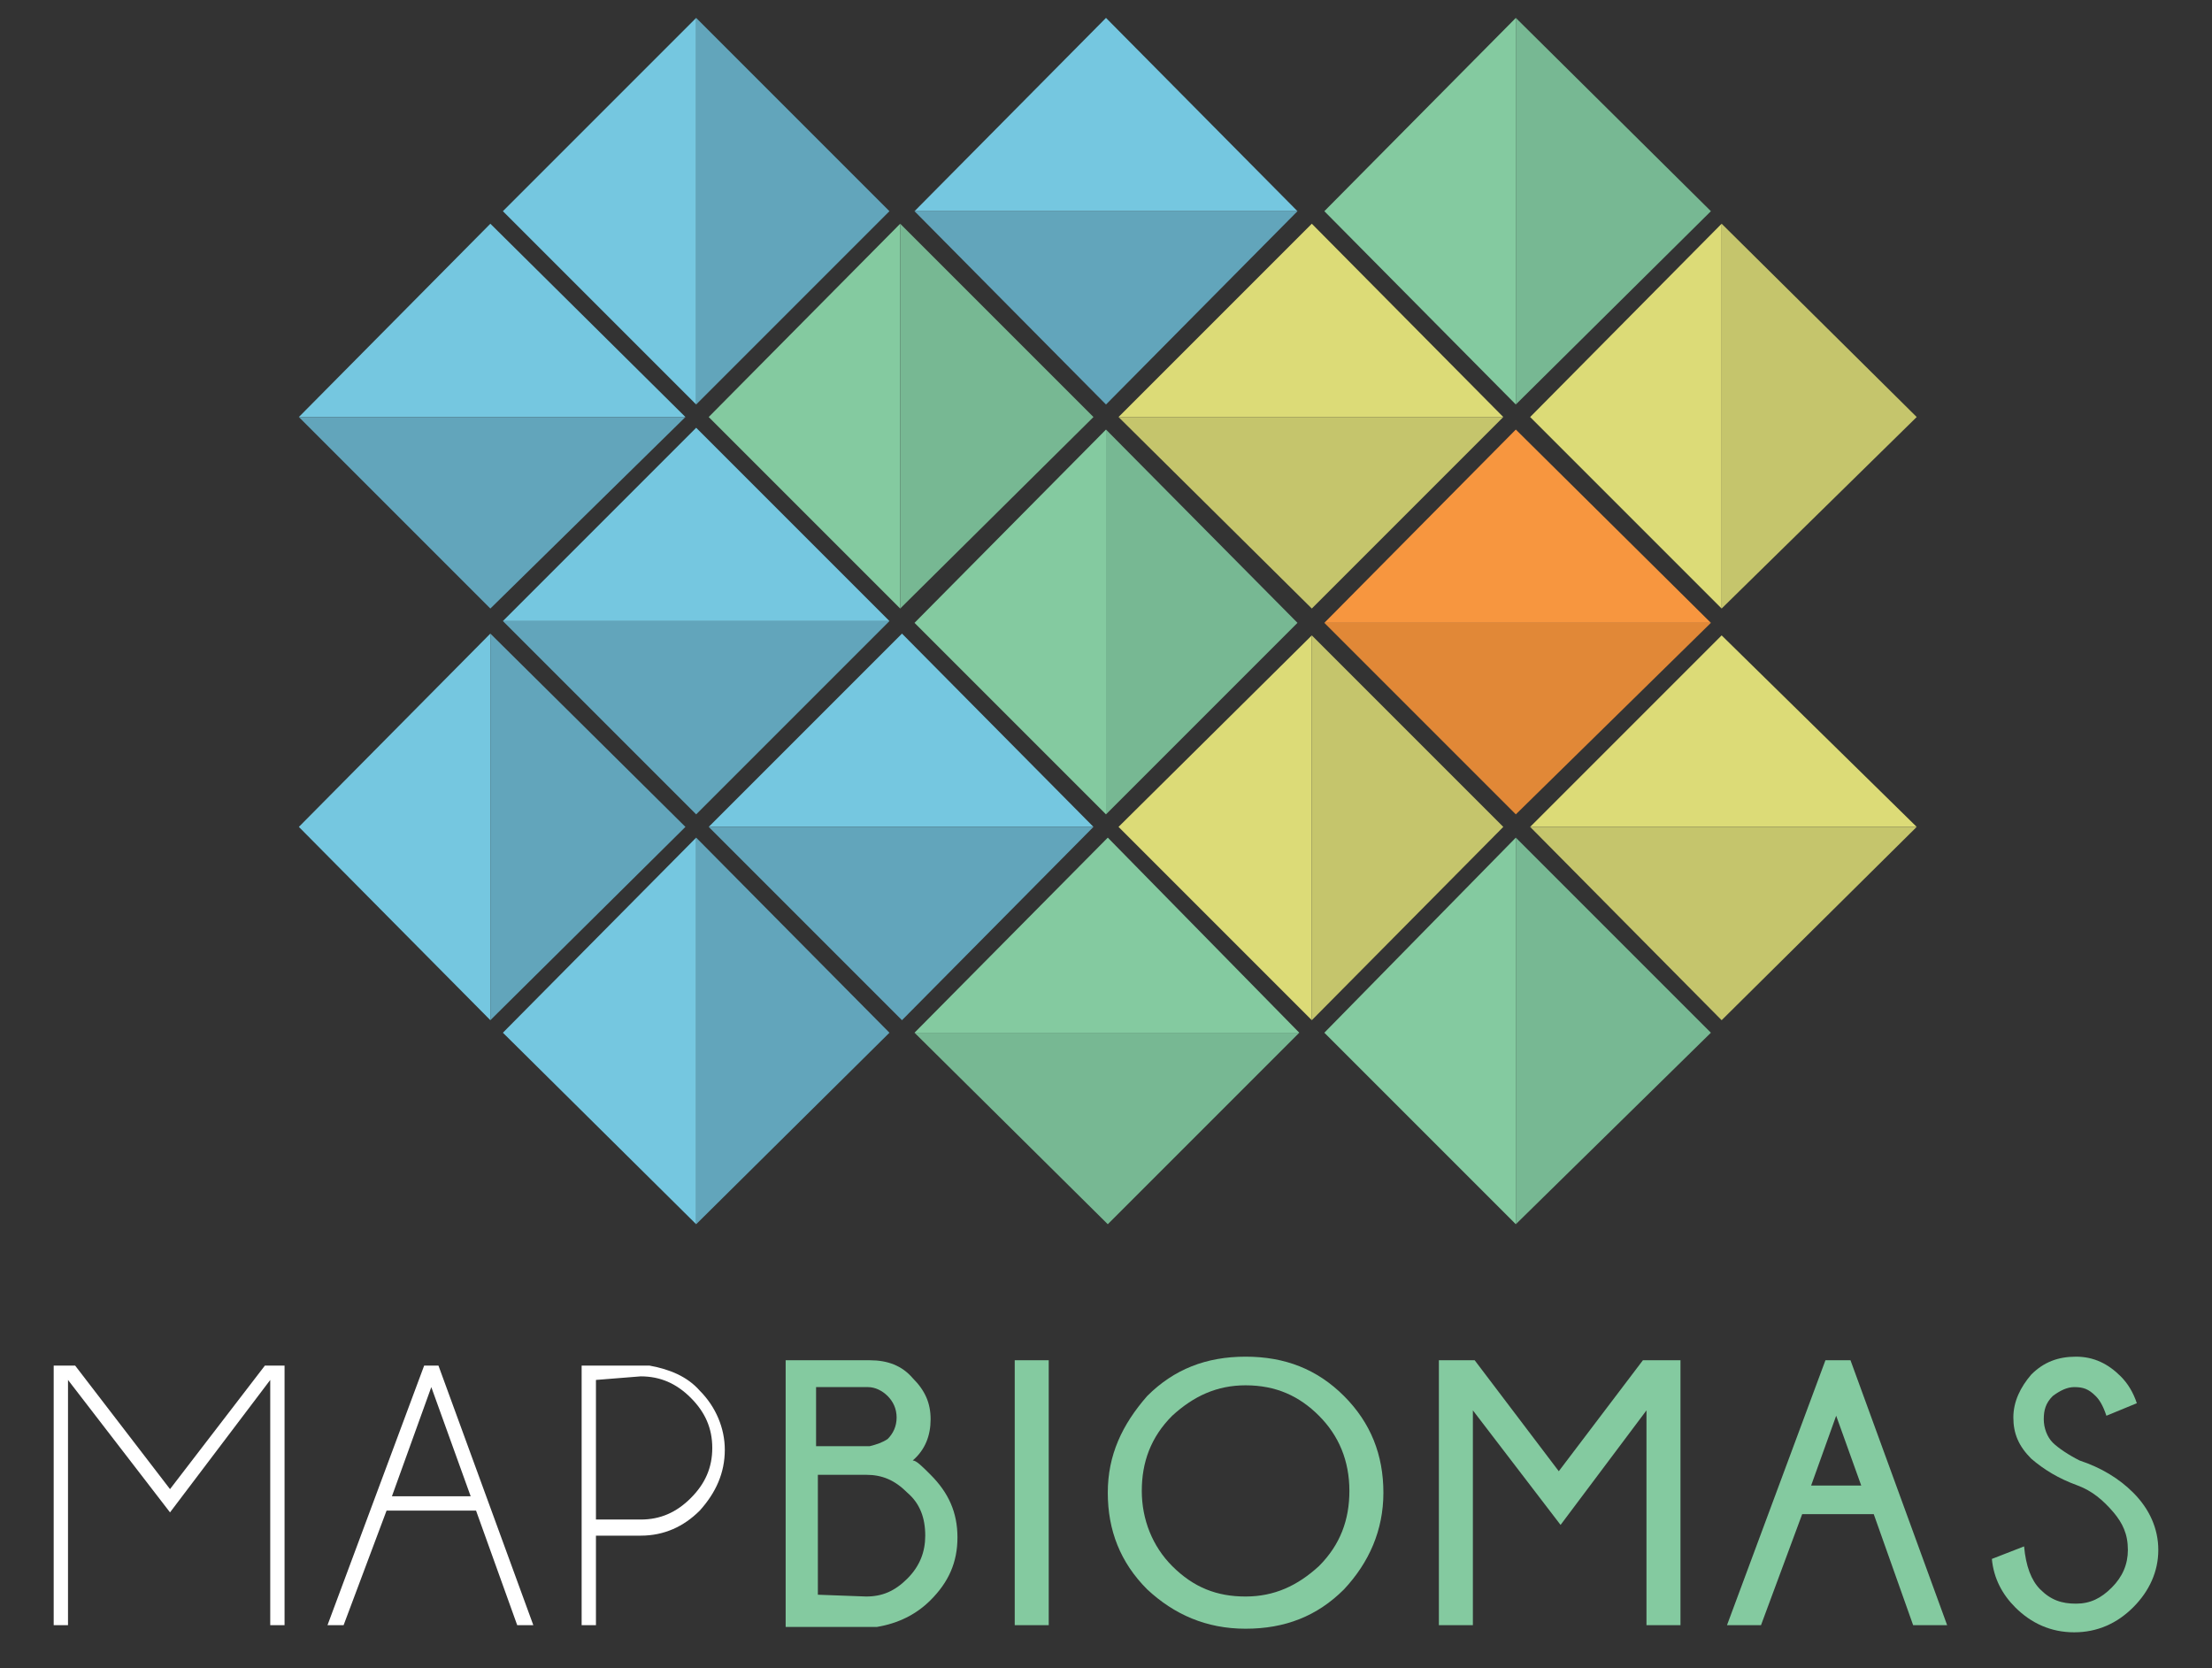 <?xml version="1.0" encoding="utf-8"?>
<!-- Generator: Adobe Illustrator 19.0.0, SVG Export Plug-In . SVG Version: 6.00 Build 0)  -->
<svg version="1.1" id="Layer_1" xmlns="http://www.w3.org/2000/svg" xmlns:xlink="http://www.w3.org/1999/xlink" x="0px" y="0px"
	 width="123.6px" height="93.2px" viewBox="-235 374.7 123.6 93.2" style="enable-background:new -235 374.7 123.6 93.2;"
	 xml:space="preserve">
<rect x="-235" y="374.7" width="123.6" height="93.2" fill="#333333" stroke="none"/>
<style type="text/css">
	.st0{fill:#84CAA0;}
	.st1{fill:#77B893;}
	.st2{fill:#75C7E0;}
	.st3{fill:#62A5BB;}
	.st4{fill:#DCDB77;}
	.st5{fill:#C5C56C;}
	.st6{fill:#F7963F;}
	.st7{fill:#E18837;}
	.st8{fill:#FFFFFF;}
</style>
<g>
	<g>
		<polygon class="st0" points="-184.7,408.7 -195.4,398 -184.7,387.2 		"/>
		<polygon class="st1" points="-184.7,408.7 -173.9,398 -184.7,387.2 		"/>
		<polygon class="st2" points="-183.9,386.5 -173.2,375.7 -162.5,386.5 		"/>
		<polygon class="st3" points="-183.9,386.5 -173.2,397.3 -162.5,386.5 		"/>
		<polygon class="st2" points="-196.1,397.3 -206.9,386.5 -196.1,375.7 		"/>
		<polygon class="st3" points="-196.1,397.3 -185.3,386.5 -196.1,375.7 		"/>
		<polygon class="st4" points="-161.7,431.7 -172.5,420.9 -161.7,410.2 		"/>
		<polygon class="st5" points="-161.7,431.7 -151,420.9 -161.7,410.2 		"/>
		<polygon class="st0" points="-173.2,420.2 -183.9,409.5 -173.2,398.7 		"/>
		<polygon class="st1" points="-173.2,420.2 -162.5,409.5 -173.2,398.7 		"/>
		<polygon class="st0" points="-150.3,397.3 -161,386.5 -150.3,375.7 		"/>
		<polygon class="st1" points="-150.3,397.3 -139.4,386.5 -150.3,375.7 		"/>
		<polygon class="st4" points="-172.5,398 -161.7,387.2 -151,398 		"/>
		<polygon class="st5" points="-172.5,398 -161.7,408.7 -151,398 		"/>
		<polygon class="st2" points="-206.9,409.4 -196.1,398.6 -185.3,409.4 		"/>
		<polygon class="st3" points="-206.9,409.4 -196.1,420.2 -185.3,409.4 		"/>
		<polygon class="st2" points="-195.4,420.9 -184.6,410.1 -173.9,420.9 		"/>
		<polygon class="st3" points="-195.4,420.9 -184.6,431.7 -173.9,420.9 		"/>
		<polygon class="st0" points="-183.9,432.4 -173.1,421.5 -162.4,432.4 		"/>
		<polygon class="st1" points="-183.9,432.4 -173.1,443.1 -162.4,432.4 		"/>
		<polygon class="st0" points="-150.3,443.1 -161,432.4 -150.3,421.5 		"/>
		<polygon class="st1" points="-150.3,443.1 -139.4,432.4 -150.3,421.5 		"/>
		<polygon class="st2" points="-207.6,431.7 -218.3,420.9 -207.6,410.1 		"/>
		<polygon class="st3" points="-207.6,431.7 -196.7,420.9 -207.6,410.1 		"/>
		<polygon class="st2" points="-218.3,398 -207.6,387.2 -196.7,398 		"/>
		<polygon class="st3" points="-218.3,398 -207.6,408.7 -196.7,398 		"/>
		<polygon class="st2" points="-196.1,443.1 -206.9,432.4 -196.1,421.5 		"/>
		<polygon class="st3" points="-196.1,443.1 -185.3,432.4 -196.1,421.5 		"/>
		<polygon class="st6" points="-161,409.5 -150.3,398.7 -139.4,409.5 		"/>
		<polygon class="st7" points="-161,409.5 -150.3,420.2 -139.4,409.5 		"/>
		<polygon class="st4" points="-149.5,420.9 -138.8,410.2 -127.9,420.9 		"/>
		<polygon class="st5" points="-149.5,420.9 -138.8,431.7 -127.9,420.9 		"/>
		<polygon class="st4" points="-138.8,408.7 -149.5,398 -138.8,387.2 		"/>
		<polygon class="st5" points="-138.8,408.7 -127.9,398 -138.8,387.2 		"/>
	</g>
</g>
<g>
	<g>
		<path class="st8" d="M-219.1,451v14.5h-0.8v-13.7l-5.6,7.4l-5.7-7.4v13.7h-0.8V451h1.2l5.3,6.9l5.3-6.9H-219.1L-219.1,451z"/>
		<path class="st8" d="M-210.5,451l5.3,14.5h-0.9l-2.3-6.4h-5l-2.4,6.4h-0.9l5.4-14.5H-210.5L-210.5,451z M-208.7,458.3l-2.2-6.1
			l-2.2,6.1H-208.7z"/>
		<path class="st8" d="M-201.7,460.5v5h-0.8V451h3.8c1.1,0.2,2.1,0.6,2.8,1.4c0.9,0.9,1.4,2.1,1.4,3.3c0,1.3-0.5,2.4-1.4,3.4
			c-0.9,0.9-2,1.4-3.3,1.4L-201.7,460.5L-201.7,460.5z M-201.7,451.8v7.8h2.5c1.1,0,2-0.4,2.8-1.2c0.8-0.8,1.2-1.7,1.2-2.8
			c0-1.1-0.4-2-1.2-2.8s-1.7-1.2-2.8-1.2L-201.7,451.8L-201.7,451.8z"/>
		<path class="st0" d="M-183,457.1c1,1,1.5,2.1,1.5,3.5s-0.5,2.5-1.5,3.5c-0.8,0.8-1.8,1.3-3,1.5h-5.1v-14.9h4.7c1,0,1.8,0.3,2.4,1
			c0.7,0.7,1,1.4,1,2.3s-0.3,1.7-1,2.3C-183.8,456.3-183.5,456.6-183,457.1z M-189.4,452.3v3.2h3c0.4-0.1,0.7-0.2,1-0.4
			c0.3-0.3,0.5-0.7,0.5-1.2s-0.2-0.9-0.5-1.2c-0.3-0.3-0.7-0.5-1.1-0.5h-2.9V452.3z M-186.6,463.9c0.9,0,1.6-0.3,2.3-1s1-1.5,1-2.4
			c0-1-0.3-1.8-1-2.4c-0.7-0.7-1.4-1-2.3-1h-2.7v6.7L-186.6,463.9L-186.6,463.9z"/>
		<path class="st0" d="M-176.4,450.7v14.8h-1.9v-14.8C-178.3,450.7-176.4,450.7-176.4,450.7z"/>
		<path class="st0" d="M-159.9,452.7c1.5,1.5,2.2,3.3,2.2,5.4s-0.8,3.9-2.2,5.4c-1.5,1.5-3.3,2.2-5.5,2.2s-4-0.8-5.5-2.2
			c-1.5-1.5-2.2-3.3-2.2-5.4s0.8-3.8,2.2-5.4c1.5-1.5,3.3-2.2,5.5-2.2S-161.4,451.2-159.9,452.7z M-165.4,452.1
			c-1.6,0-2.9,0.6-4.1,1.7c-1.2,1.2-1.7,2.6-1.7,4.2s0.6,3.1,1.7,4.2c1.2,1.2,2.5,1.7,4.1,1.7s2.9-0.6,4.1-1.7
			c1.2-1.2,1.7-2.6,1.7-4.2c0-1.7-0.6-3.1-1.7-4.2C-162.4,452.7-163.7,452.1-165.4,452.1z"/>
		<path class="st0" d="M-141.1,450.7v14.8h-1.9v-12l-4.8,6.4l-4.9-6.4v12h-1.9v-14.8h2l4.7,6.2l4.7-6.2
			C-143,450.7-141.1,450.7-141.1,450.7z"/>
		<path class="st0" d="M-131.6,450.7l5.4,14.8h-1.9l-2.2-6.2h-4l-2.3,6.2h-1.9l5.5-14.8C-133.1,450.7-131.6,450.7-131.6,450.7z
			 M-131,457.7l-1.4-3.9l-1.4,3.9H-131z"/>
		<path class="st0" d="M-118.9,457.7c-1.1-0.4-1.9-0.9-2.6-1.5c-0.7-0.7-1-1.4-1-2.3s0.4-1.7,1-2.4c0.7-0.7,1.5-1,2.5-1
			s1.8,0.4,2.5,1.1c0.4,0.4,0.7,0.9,0.9,1.5l-1.7,0.7c-0.2-0.6-0.4-0.9-0.6-1.1c-0.4-0.4-0.7-0.5-1.2-0.5c-0.4,0-0.8,0.2-1.2,0.5
			c-0.4,0.4-0.5,0.8-0.5,1.3s0.2,1,0.5,1.3s0.9,0.7,1.5,1c1.2,0.4,2.2,1,3,1.8c0.9,0.9,1.4,2,1.4,3.2s-0.5,2.3-1.4,3.2
			c-0.9,0.9-2,1.4-3.3,1.4s-2.4-0.5-3.3-1.4c-0.7-0.7-1.2-1.6-1.3-2.7l1.8-0.7c0.1,1.1,0.4,1.9,0.9,2.4c0.6,0.6,1.2,0.8,2,0.8
			s1.4-0.3,2-0.9s0.9-1.3,0.9-2.1c0-0.9-0.3-1.5-0.8-2.1C-117.5,458.5-118.1,458-118.9,457.7z"/>
	</g>
</g>
</svg>

